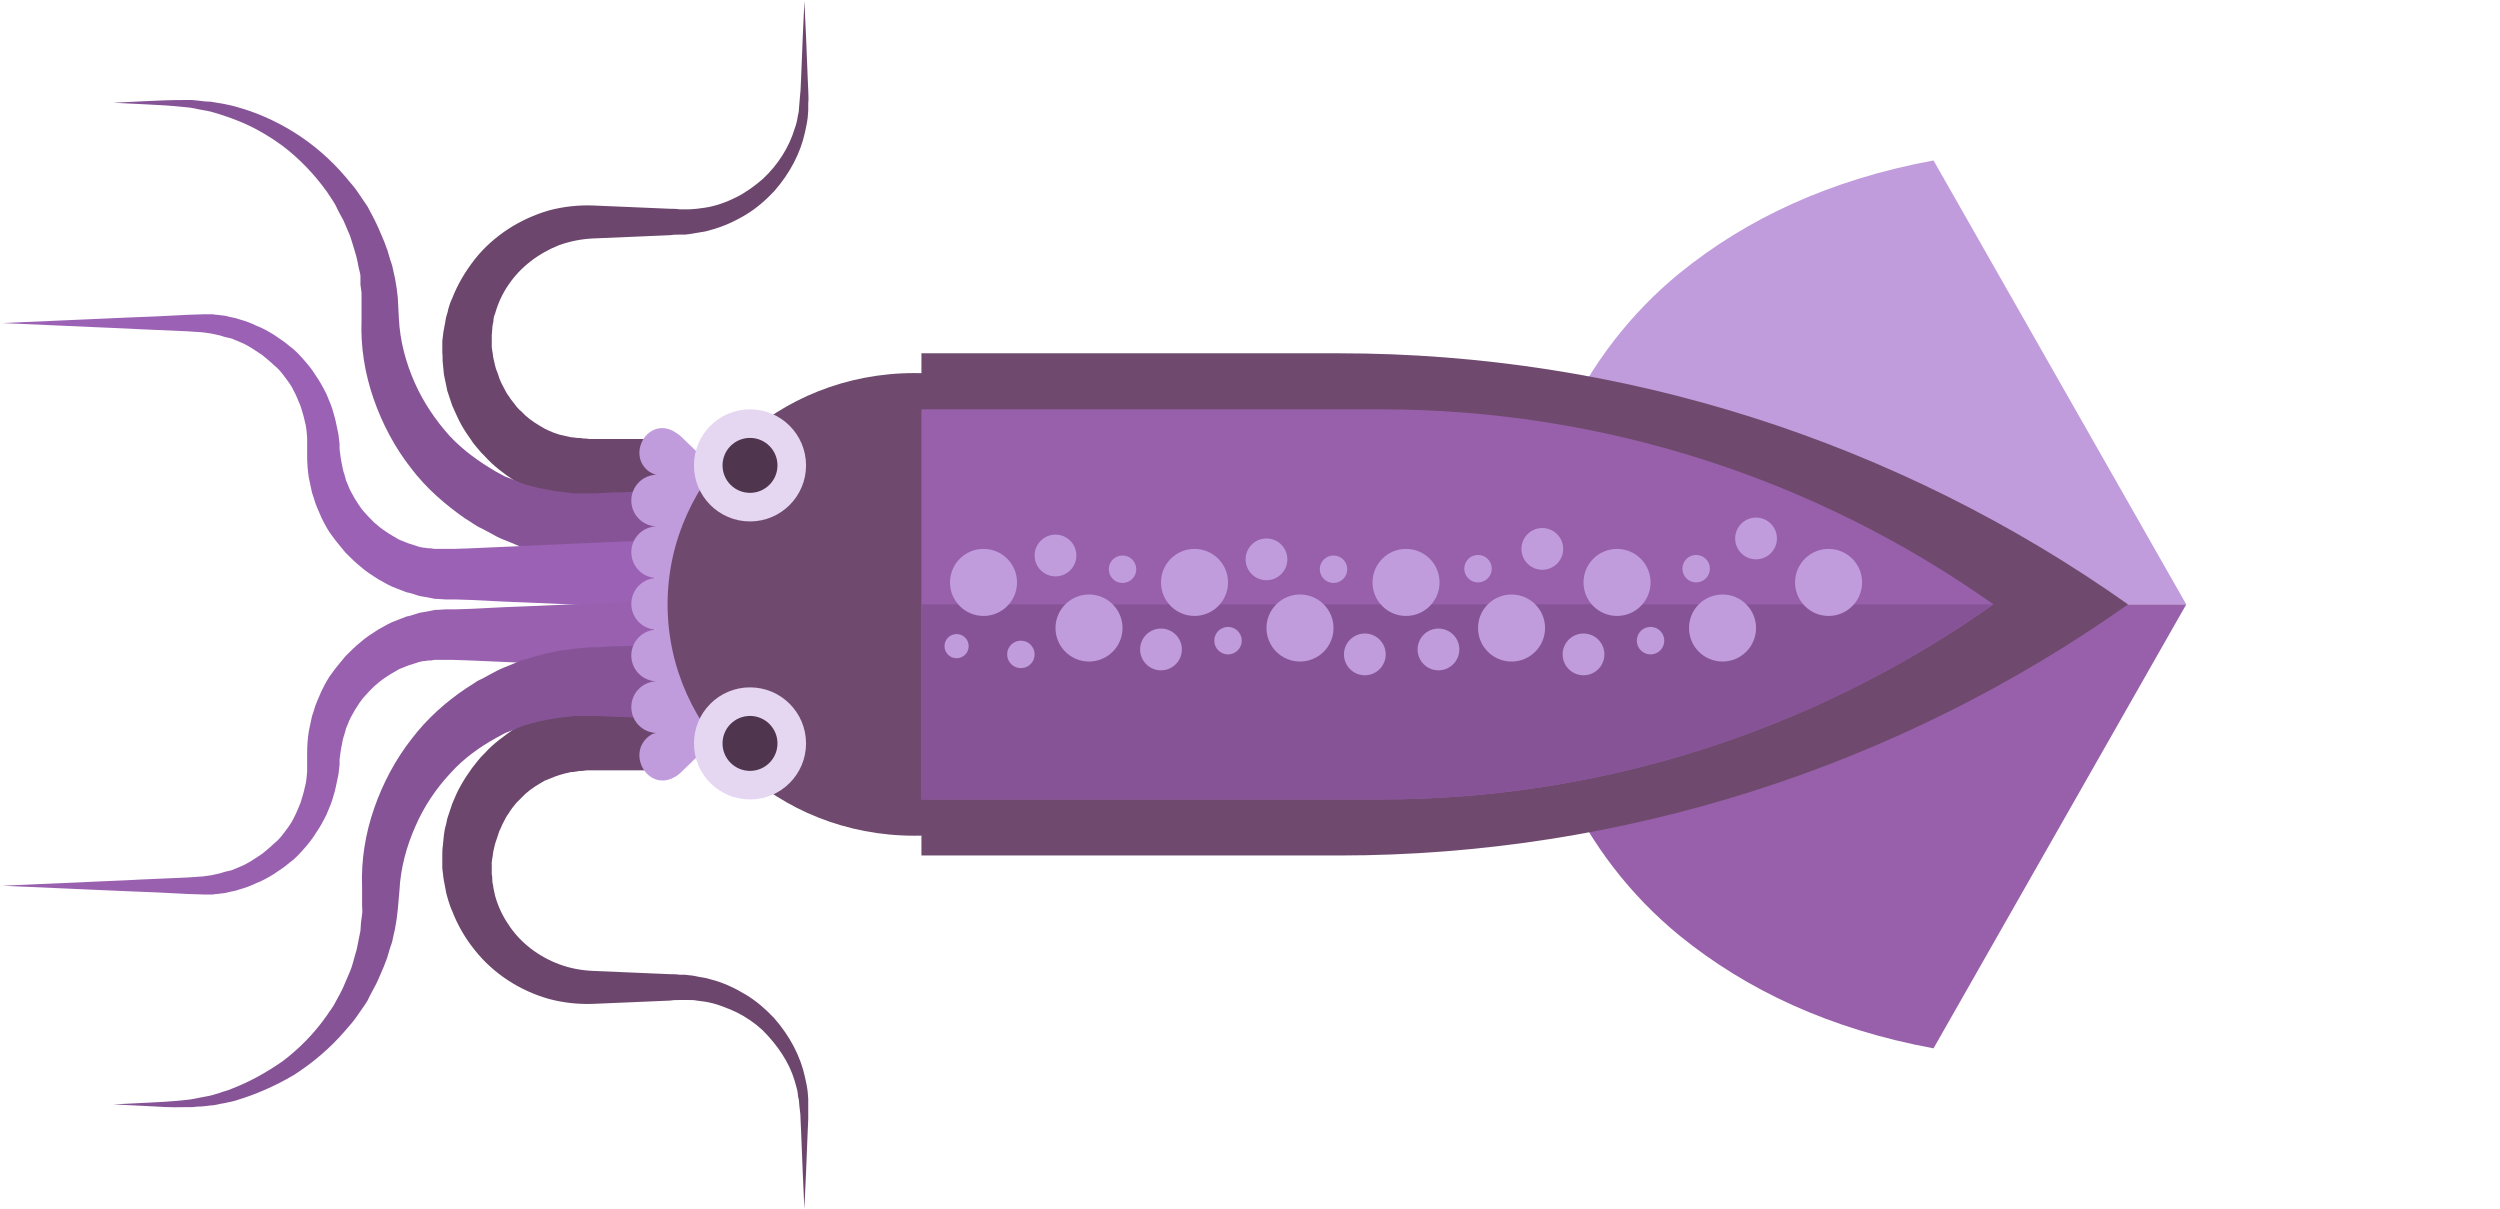 <?xml version="1.0" encoding="utf-8"?>
<!-- Generator: Adobe Illustrator 20.1.0, SVG Export Plug-In . SVG Version: 6.00 Build 0)  -->
<svg version="1.1" id="Layer_1" xmlns="http://www.w3.org/2000/svg" xmlns:xlink="http://www.w3.org/1999/xlink" x="0px" y="0px"
	 viewBox="0 0 455 220" style="enable-background:new 0 0 455 220;" xml:space="preserve">
<style type="text/css">
	.st0{fill:#C09CDC;}
	.st1{fill:#9860AB;}
	.st2{fill:#6C466D;}
	.st3{fill:#865496;}
	.st4{fill:#9B61B5;}
	.st5{fill:#9960AF;}
	.st6{fill:#6F4A6E;}
	.st7{fill:#E5D6F2;}
	.st8{fill:#4F354E;}
</style>
<g>
	<path class="st0" d="M397.9,110H277.5l0,0c0-23.3,10.2-45.6,28.2-60.3c12.2-9.9,27.3-17,46.2-20.5L397.9,110z"/>
	<path class="st1" d="M397.9,110H277.5l0,0c0,23.3,10.2,45.6,28.2,60.3c12.2,9.9,27.3,17,46.2,20.5L397.9,110z"/>
	<g>
		<path class="st2" d="M119.3,92.9c0,0-2.4-0.2-6.5-0.6c-1-0.1-2.2-0.2-3.4-0.3c-0.6-0.1-1.3-0.1-2-0.2c-0.4,0-0.9-0.1-1.3-0.1
			c-0.3,0-0.7-0.1-1.1-0.1c-0.4-0.1-0.7-0.1-1.1-0.2c-0.5-0.1-1-0.2-1.6-0.3c-0.5-0.1-1.1-0.2-1.6-0.4c-0.5-0.2-1-0.3-1.4-0.5
			c-1.9-0.7-3.9-1.6-5.8-2.8c-1.8-1.2-3.7-2.6-5.3-4.4l-0.6-0.6L87,81.7c-0.4-0.5-0.8-0.9-1.1-1.4c-0.7-1-1.4-2-2-3.1
			s-1.1-2.3-1.6-3.4c-0.2-0.6-0.4-1.2-0.6-1.8l-0.3-0.9l-0.2-1c-0.1-0.6-0.3-1.3-0.4-1.9c-0.1-0.7-0.1-1.3-0.2-2s0-1.3-0.1-2v-1
			v-0.3v-0.1v-0.1v-0.2v-0.4c0.1-0.6,0.1-1.1,0.2-1.7c0.1-0.7,0.3-1.4,0.4-2.2c0.1-0.7,0.4-1.3,0.5-2c0.2-0.7,0.4-1.3,0.7-1.9
			c1-2.6,2.4-4.9,4.1-7.1c3.4-4.3,8.3-7.4,13.5-8.9c2.6-0.7,5.4-1,8-0.9c2.4,0.1,4.7,0.2,7.1,0.3c2.3,0.1,4.7,0.2,7,0.3
			c0.6,0,1.1,0,1.7,0.1c0.5,0,1.1,0,1.6,0c0.6,0,1.1-0.1,1.5-0.1c0.5-0.1,1-0.1,1.5-0.2c2-0.3,3.9-1,5.7-1.9s3.4-2.1,4.8-3.3
			c2.8-2.6,4.8-5.8,5.8-9.1c0.3-0.8,0.5-1.6,0.6-2.4c0.1-0.4,0.2-0.8,0.2-1.2c0-0.4,0.1-0.8,0.1-1.2c0.1-0.8,0.1-1.6,0.2-2.3
			c0-0.8,0.1-1.5,0.1-2.2c0.1-2.9,0.2-5.4,0.3-7.5c0.2-4.2,0.3-6.5,0.3-6.5s0.1,2.4,0.3,6.5c0.1,2.1,0.2,4.6,0.3,7.5
			c0,0.7,0.1,1.5,0.1,2.2c0,0.8,0.1,1.6,0,2.4c0,0.4,0,0.9,0,1.3S147,21,147,21.4c-0.1,0.9-0.3,1.8-0.5,2.7
			c-0.8,3.7-2.7,7.4-5.6,10.7c-1.5,1.6-3.2,3.1-5.2,4.3s-4.2,2.2-6.5,2.8c-0.6,0.2-1.2,0.3-1.9,0.4c-0.6,0.1-1.3,0.2-1.8,0.3
			l-0.8,0.1h-0.4h-0.2H124h-0.1h-0.2c-0.6,0-1.1,0-1.7,0.1c-2.3,0.1-4.6,0.2-7,0.3c-2.3,0.1-4.7,0.2-7.1,0.3
			c-2.1,0.1-4.1,0.5-6.1,1.2c-3.8,1.5-7.1,4-9.3,7.3c-1.1,1.6-1.9,3.4-2.4,5.2c-0.2,0.4-0.3,0.9-0.3,1.4c-0.1,0.4-0.2,0.9-0.2,1.3
			c0,0.4-0.1,0.8-0.1,1.2c0,0.5,0,1.1,0,1.6V63v0.2v0.1v0.1c0-0.4,0-0.1,0-0.2l0.1,0.7c0.1,0.4,0.1,0.9,0.2,1.3s0.2,0.9,0.3,1.3
			c0.1,0.4,0.2,0.8,0.4,1.2l0.2,0.6l0.2,0.6c0.2,0.4,0.3,0.8,0.5,1.1c0.4,0.7,0.7,1.5,1.2,2.1c0.4,0.7,1,1.3,1.4,1.9
			c0.3,0.3,0.5,0.6,0.8,0.8l0.4,0.4l0.4,0.4c1.1,1,2.3,1.7,3.5,2.4c1.2,0.6,2.4,1.1,3.6,1.3c0.3,0.1,0.6,0.1,0.9,0.2
			s0.5,0.1,0.7,0.1s0.5,0.1,0.7,0.1c0.3,0,0.7,0,1.1,0.1c0.4,0,0.7,0,1.1,0.1h0.1c0.1,0-0.5,0-0.3,0l0,0h0.1h0.3h0.5
			c0.7,0,1.3,0,2,0c1.3,0,2.4,0,3.5,0c4.2,0,6.6,0,6.6,0L119.3,92.9z"/>
		<path class="st3" d="M119.6,102.4c0,0-2.2-0.1-6.1-0.3c-1,0-2.1-0.1-3.2-0.1c-0.6,0-1.2-0.1-1.8-0.1H108h-0.1h-0.4h-0.1h-0.2
			c-0.3,0-0.7-0.1-1-0.1c-0.7-0.1-1.4-0.1-2.1-0.2l-0.6-0.1l-0.7-0.1c-0.5-0.1-0.9-0.2-1.4-0.2c-0.9-0.2-1.9-0.3-2.8-0.6
			c-0.9-0.3-1.8-0.5-2.7-0.8c-0.5-0.1-0.9-0.3-1.4-0.4c-0.5-0.2-0.9-0.4-1.4-0.6c-0.9-0.4-1.9-0.7-2.8-1.2s-1.8-1-2.8-1.5
			c-0.5-0.2-0.9-0.5-1.4-0.8c-0.4-0.3-0.9-0.6-1.4-0.9c-3.6-2.5-7.1-5.5-9.9-9.2c-2.9-3.7-5.2-8-6.8-12.6c-1.6-4.6-2.4-9.5-2.2-14.4
			v-3.3c0-0.5,0-1.2,0-1.6l-0.2-1.5l0-1.5c0-0.5-0.2-1-0.3-1.5L65,47.3c-0.1-0.3-0.1-0.5-0.2-0.8l-0.2-0.7c-0.3-1-0.6-2-0.9-2.9
			c-0.4-0.9-0.8-1.9-1.2-2.8c-0.5-0.9-1-1.8-1.4-2.7c-0.5-0.9-1.1-1.7-1.6-2.5c-2.3-3.2-5-6-8-8.3c-3-2.2-6.1-3.9-9.2-5
			c-0.7-0.3-1.5-0.5-2.3-0.8c-0.8-0.2-1.5-0.5-2.2-0.6s-1.5-0.3-2.1-0.4c-0.3-0.1-0.7-0.1-1-0.2c-0.3,0-0.7-0.1-1-0.1
			c-2.7-0.3-5.1-0.4-7-0.5c-3.9-0.2-6.1-0.3-6.1-0.3s2.2-0.1,6.1-0.3c2-0.1,4.3-0.2,7.1-0.2c0.3,0,0.7,0,1.1,0
			c0.4,0,0.7,0.1,1.1,0.1c0.7,0.1,1.5,0.2,2.3,0.2c0.8,0.1,1.6,0.3,2.4,0.4c0.8,0.2,1.6,0.3,2.5,0.6c3.3,0.9,6.8,2.4,10.2,4.5
			c3.4,2.1,6.7,4.9,9.5,8.2c0.7,0.9,1.5,1.7,2.1,2.6c0.6,0.9,1.3,1.9,1.9,2.8c0.5,1,1.1,2,1.6,3.1c0.5,1,0.9,2.1,1.4,3.2l0.3,0.8
			c0.1,0.3,0.2,0.6,0.3,0.8l0.5,1.7c0.2,0.6,0.4,1.1,0.5,1.7l0.4,1.8l0.3,1.8c0.1,0.6,0.1,1.1,0.2,1.7l0.2,3.8
			c0.2,4.1,1.3,8.1,2.9,11.7s3.8,6.8,6.3,9.6c2.5,2.7,5.5,4.8,8.4,6.5c0.4,0.2,0.7,0.4,1.1,0.6s0.7,0.4,1.1,0.5
			c0.7,0.3,1.5,0.6,2.2,0.9s1.5,0.5,2.2,0.7c0.4,0.1,0.7,0.2,1.1,0.3c0.4,0.1,0.7,0.1,1.1,0.2c0.7,0.1,1.4,0.3,2.1,0.4
			c0.6,0.1,1.2,0.1,1.8,0.2c0.3,0,0.6,0.1,0.9,0.1l0.4,0.1h0.5c0.7,0,1.4,0,2.1,0c0.3,0,0.7,0,1,0h0.2h0.1c0.1,0-0.6,0-0.3,0l0,0
			h0.1h0.5c0.6,0,1.3-0.1,1.8-0.1c1.2-0.1,2.3-0.1,3.2-0.1c3.9-0.2,6.1-0.3,6.1-0.3v13.1H119.6z"/>
		<path class="st4" d="M119.6,110.7c0,0-9.1-0.4-22.7-1c-3.4-0.1-7.1-0.3-11-0.5c-1,0-2-0.1-3-0.1h-0.8h-0.6h-0.4
			c-0.5,0-1-0.1-1.5-0.1h-0.4l-0.5-0.1l-1-0.2c-0.6-0.1-1.4-0.2-1.9-0.4c-0.6-0.2-1.2-0.4-1.8-0.5c-0.6-0.2-1.2-0.5-1.8-0.7
			c-1.2-0.4-2.3-1.1-3.4-1.7c-1.1-0.7-2.2-1.4-3.1-2.2c-1-0.8-1.9-1.7-2.8-2.6c-0.8-1-1.7-2-2.4-3c-0.8-1-1.4-2.2-2-3.4
			c-0.5-1.2-1.1-2.4-1.4-3.6l-0.3-0.9c-0.1-0.3-0.1-0.6-0.2-0.9c-0.1-0.6-0.3-1.3-0.4-1.9c-0.2-1.3-0.3-2.6-0.3-3.9v-3.4
			c-0.1-0.9-0.1-1.8-0.4-2.8c-0.2-1-0.5-1.9-0.8-2.9c-0.4-0.9-0.7-1.8-1.2-2.7c-0.4-0.9-1-1.7-1.6-2.5s-1.2-1.6-2-2.2
			c-0.7-0.7-1.5-1.3-2.2-1.9c-0.8-0.5-1.6-1.1-2.5-1.6c-0.8-0.5-1.7-0.8-2.6-1.2c-0.4-0.2-0.9-0.3-1.4-0.4c-0.5-0.1-0.9-0.3-1.4-0.4
			c-0.5-0.1-0.9-0.2-1.4-0.3s-0.9-0.1-1.4-0.2c-0.9-0.1-1.9-0.1-2.9-0.2c-3.9-0.2-7.6-0.3-11-0.5c-13.6-0.6-22.7-1-22.7-1
			s9.1-0.4,22.7-1c3.4-0.1,7.1-0.3,11-0.5c1,0,1.9-0.1,3-0.1c0.5,0,1.1,0,1.6,0c0.5,0.1,1.1,0.1,1.6,0.2c0.6,0,1.1,0.2,1.6,0.3
			s1.1,0.2,1.6,0.4c1.1,0.3,2.2,0.7,3.2,1.2c1.1,0.4,2.1,1,3.1,1.6c1,0.7,2,1.3,2.9,2.1c1,0.7,1.8,1.6,2.6,2.5
			c0.8,0.9,1.6,1.9,2.2,2.9c0.7,1,1.3,2.1,1.9,3.3c0.5,1.2,1,2.3,1.3,3.5c0.4,1.2,0.6,2.6,0.9,3.9l0.2,1.7v0.4v0.6l0.1,0.7
			c0.1,1,0.3,1.9,0.5,2.9c0.1,0.5,0.3,0.9,0.4,1.4c0.1,0.2,0.1,0.5,0.2,0.7l0.3,0.7c0.3,0.9,0.8,1.7,1.3,2.6c0.5,0.8,1,1.6,1.6,2.3
			c0.6,0.7,1.3,1.4,1.9,2c0.7,0.6,1.4,1.2,2.2,1.7c0.7,0.5,1.5,0.9,2.3,1.4c0.8,0.3,1.6,0.7,2.4,0.9c0.4,0.1,0.8,0.3,1.2,0.4
			c0.4,0.1,0.8,0.2,1.2,0.2c0.4,0.1,0.8,0.1,1.1,0.1l0.5,0.1h0.3h0.4c0.5,0,1,0,1.5,0h0.4l0,0c0.1,0-0.4,0-0.2,0h0.1h0.2h0.8
			c1,0,2-0.1,3-0.1c3.9-0.2,7.6-0.3,11-0.5c13.6-0.6,22.7-1,22.7-1v12.4H119.6z"/>
		<path class="st5" d="M119.6,109.3c0,0-9.1,0.4-22.7,1c-3.4,0.1-7.1,0.3-11,0.5c-1,0-2,0.1-3,0.1h-0.8h-0.6h-0.4
			c-0.5,0-1,0.1-1.5,0.1h-0.4l-0.5,0.1l-1,0.2c-0.6,0.1-1.4,0.2-1.9,0.4c-0.6,0.2-1.2,0.4-1.8,0.5c-0.6,0.2-1.2,0.5-1.8,0.7
			c-1.2,0.4-2.3,1.1-3.4,1.7c-1.1,0.7-2.2,1.4-3.1,2.2c-1,0.8-1.9,1.7-2.8,2.6c-0.8,1-1.7,2-2.4,3c-0.8,1-1.4,2.2-2,3.4
			c-0.5,1.2-1.1,2.4-1.4,3.6l-0.3,0.9c-0.1,0.3-0.1,0.6-0.2,0.9c-0.1,0.6-0.3,1.3-0.4,1.9c-0.2,1.3-0.3,2.6-0.3,3.9v3.4
			c-0.1,0.9-0.1,1.8-0.4,2.8c-0.2,1-0.5,1.9-0.8,2.9c-0.4,0.9-0.7,1.8-1.2,2.7c-0.4,0.9-1,1.7-1.6,2.5s-1.2,1.6-2,2.2
			c-0.7,0.7-1.5,1.3-2.2,1.9c-0.8,0.5-1.6,1.1-2.5,1.6c-0.8,0.5-1.7,0.8-2.6,1.2c-0.4,0.2-0.9,0.3-1.4,0.4c-0.5,0.1-0.9,0.3-1.4,0.4
			c-0.5,0.1-0.9,0.2-1.4,0.3s-0.9,0.1-1.4,0.2c-0.9,0.1-1.9,0.1-2.9,0.2c-3.9,0.2-7.6,0.3-11,0.5c-13.6,0.6-22.7,1-22.7,1
			s9.1,0.4,22.7,1c3.4,0.1,7.1,0.3,11,0.5c1,0,1.9,0.1,3,0.1c0.5,0,1.1,0,1.6,0c0.5-0.1,1.1-0.1,1.6-0.2c0.6,0,1.1-0.2,1.6-0.3
			s1.1-0.2,1.6-0.4c1.1-0.3,2.2-0.7,3.2-1.2c1.1-0.4,2.1-1,3.1-1.6c1-0.7,2-1.3,2.9-2.1c1-0.7,1.8-1.6,2.6-2.5
			c0.8-0.9,1.6-1.9,2.2-2.9c0.7-1,1.3-2.1,1.9-3.3c0.5-1.2,1-2.3,1.3-3.5c0.4-1.2,0.6-2.6,0.9-3.9l0.2-1.7v-0.4v-0.6l0.1-0.7
			c0.1-1,0.3-1.9,0.5-2.9c0.1-0.5,0.3-0.9,0.4-1.4c0.1-0.2,0.1-0.5,0.2-0.7l0.3-0.7c0.3-0.9,0.8-1.7,1.3-2.6c0.5-0.8,1-1.6,1.6-2.3
			c0.6-0.7,1.3-1.4,1.9-2c0.7-0.6,1.4-1.2,2.2-1.7c0.7-0.5,1.5-0.9,2.3-1.4c0.8-0.3,1.6-0.7,2.4-0.9c0.4-0.1,0.8-0.3,1.2-0.4
			c0.4-0.1,0.8-0.2,1.2-0.2c0.4-0.1,0.8-0.1,1.1-0.1l0.5-0.1h0.3h0.4c0.5,0,1,0,1.5,0h0.4l0,0c0.1,0-0.4,0-0.2,0h0.1h0.2h0.8
			c1,0,2,0.1,3,0.1c3.9,0.2,7.6,0.3,11,0.5c13.6,0.6,22.7,1,22.7,1v-12.4H119.6z"/>
		<path class="st2" d="M120,140.2c0,0-2.4,0-6.6,0c-1,0-2.2,0-3.5,0c-0.6,0-1.3,0-2,0h-0.5h-0.3H107l0,0c-0.3,0,0.3,0,0.3,0h-0.1
			c-0.4,0-0.7,0-1.1,0.1c-0.3,0-0.8,0-1.1,0.1c-0.2,0-0.5,0.1-0.7,0.1s-0.5,0-0.7,0.1c-0.3,0.1-0.6,0.1-0.9,0.2
			c-1.2,0.3-2.4,0.8-3.6,1.3c-1.2,0.7-2.4,1.4-3.5,2.4l-0.4,0.4l-0.4,0.4c-0.3,0.3-0.5,0.5-0.8,0.8c-0.5,0.6-1,1.2-1.4,1.9
			c-0.5,0.6-0.8,1.4-1.2,2.1c-0.2,0.4-0.3,0.8-0.5,1.1l-0.2,0.6l-0.2,0.6c-0.1,0.4-0.3,0.8-0.4,1.2s-0.2,0.8-0.3,1.3
			c-0.1,0.4-0.1,0.9-0.2,1.3l-0.1,0.7c0-0.1,0,0.3,0-0.2v0.1v0.1v0.2v0.4c0,0.5,0,1.2,0,1.6c0.1,0.4,0.1,0.8,0.1,1.2
			s0.2,0.9,0.2,1.3c0.1,0.5,0.2,0.9,0.3,1.4c0.5,1.8,1.3,3.6,2.4,5.2c2.1,3.3,5.5,5.9,9.3,7.3c1.9,0.7,3.9,1.1,6.1,1.2
			c2.4,0.1,4.7,0.2,7.1,0.3c2.3,0.1,4.7,0.2,7,0.3c0.6,0,1.1,0,1.7,0.1h0.2h0.1h0.1h0.2h0.4l0.8,0.1c0.5,0,1.2,0.2,1.8,0.3
			s1.3,0.2,1.9,0.4c2.4,0.6,4.5,1.6,6.5,2.8s3.7,2.7,5.2,4.3c2.9,3.3,4.8,7,5.6,10.7c0.2,0.9,0.4,1.8,0.5,2.7c0,0.4,0.1,0.9,0.1,1.3
			c0,0.4,0,0.9,0,1.3c0,0.9,0,1.6,0,2.4c0,0.8-0.1,1.5-0.1,2.2c-0.1,2.9-0.2,5.4-0.3,7.5c-0.2,4.2-0.3,6.6-0.3,6.6s-0.1-2.4-0.3-6.6
			c-0.1-2.1-0.2-4.6-0.3-7.5c0-0.7-0.1-1.5-0.1-2.2c0-0.8-0.1-1.6-0.2-2.3c0-0.4-0.1-0.8-0.1-1.2c-0.1-0.4-0.2-0.8-0.2-1.2
			c-0.1-0.8-0.4-1.6-0.6-2.4c-1-3.3-3.1-6.4-5.8-9.1c-1.4-1.3-3-2.4-4.8-3.3c-1.8-0.8-3.7-1.6-5.7-1.9c-0.5-0.1-1-0.1-1.5-0.2
			c-0.5-0.1-0.9-0.1-1.5-0.1c-0.5,0-1.1,0-1.6,0c-0.6,0-1.1,0-1.7,0.1c-2.3,0.1-4.6,0.2-7,0.3c-2.3,0.1-4.7,0.2-7.1,0.3
			c-2.6,0.1-5.4-0.2-8-0.9c-5.3-1.5-10.1-4.6-13.5-8.9c-1.7-2.1-3.1-4.5-4.1-7.1c-0.3-0.6-0.5-1.3-0.7-1.9c-0.2-0.7-0.4-1.3-0.5-2
			s-0.3-1.4-0.4-2.2c-0.1-0.6-0.1-1.1-0.2-1.7v-0.4v-0.2v-0.1v-0.1v-0.3v-1c0-0.7,0-1.3,0.1-2s0.1-1.3,0.2-2s0.2-1.3,0.4-1.9l0.2-1
			l0.3-0.9c0.2-0.6,0.4-1.2,0.6-1.8c0.5-1.2,1-2.4,1.6-3.4c0.6-1.1,1.3-2.1,2-3.1c0.4-0.5,0.8-1,1.1-1.4l0.6-0.7l0.6-0.6
			c1.6-1.8,3.5-3.1,5.3-4.4c1.9-1.1,3.8-2.1,5.8-2.8c0.5-0.2,1-0.3,1.4-0.5c0.5-0.2,1-0.3,1.6-0.4c0.5-0.1,1-0.2,1.6-0.3
			c0.4-0.1,0.8-0.1,1.1-0.2c0.4-0.1,0.7-0.1,1.1-0.1s0.9-0.1,1.3-0.1c0.7-0.1,1.3-0.1,2-0.2c1.3-0.1,2.4-0.2,3.4-0.3
			c4.2-0.4,6.5-0.6,6.5-0.6L120,140.2z"/>
		<path class="st3" d="M119.6,130.8c0,0-2.2-0.1-6.1-0.3c-1,0-2.1-0.1-3.2-0.1c-0.6,0-1.2-0.1-1.8-0.1H108h-0.1l0,0
			c-0.3,0,0.4,0,0.3,0h-0.1h-0.2c-0.3,0-0.7,0-1,0c-0.7,0-1.4,0-2.1,0h-0.5l-0.4,0.1c-0.3,0-0.6,0.1-0.9,0.1
			c-0.6,0.1-1.2,0.1-1.8,0.2c-0.7,0.1-1.4,0.3-2.1,0.4c-0.4,0.1-0.7,0.1-1.1,0.2c-0.4,0.1-0.7,0.2-1.1,0.3c-0.7,0.2-1.5,0.4-2.2,0.7
			s-1.5,0.6-2.2,0.9c-0.4,0.1-0.7,0.3-1.1,0.5s-0.7,0.4-1.1,0.6c-2.9,1.6-5.9,3.7-8.4,6.5c-2.5,2.7-4.7,5.9-6.3,9.6
			c-1.6,3.6-2.7,7.6-2.9,11.7l-0.3,3.4c-0.1,0.6-0.1,1.1-0.2,1.7l-0.3,1.8l-0.4,1.8c-0.1,0.6-0.3,1.2-0.5,1.7l-0.5,1.7
			c-0.1,0.3-0.2,0.6-0.3,0.8l-0.3,0.8c-0.5,1.1-0.9,2.2-1.4,3.2s-1.1,2-1.6,3.1c-0.6,1-1.3,1.9-1.9,2.8c-0.6,0.9-1.4,1.8-2.1,2.6
			c-2.9,3.4-6.2,6.1-9.5,8.2c-3.4,2-6.9,3.5-10.2,4.5c-0.8,0.3-1.7,0.4-2.5,0.6c-0.8,0.1-1.6,0.4-2.4,0.4c-0.8,0.1-1.5,0.2-2.3,0.2
			c-0.4,0-0.7,0.1-1.1,0.1c-0.4,0-0.7,0-1.1,0c-2.8,0.1-5.1-0.1-7.1-0.2c-3.9-0.2-6.1-0.3-6.1-0.3s2.2-0.1,6.1-0.3
			c2-0.1,4.4-0.2,7-0.5c0.3,0,0.7-0.1,1-0.1c0.3-0.1,0.7-0.1,1-0.2c0.7-0.1,1.4-0.3,2.1-0.4c0.7-0.1,1.5-0.4,2.2-0.6
			c0.7-0.3,1.5-0.4,2.3-0.8c3.1-1.2,6.2-2.9,9.2-5c2.9-2.2,5.7-5,8-8.3c0.5-0.8,1.2-1.6,1.6-2.5c0.5-0.9,1-1.8,1.4-2.7
			s0.8-1.9,1.2-2.8c0.4-0.9,0.6-1.9,0.9-2.9l0.2-0.7c0.1-0.2,0.1-0.5,0.2-0.8l0.3-1.5c0.1-0.5,0.2-1,0.3-1.5l0.1-1.5l0.2-1.5
			c0.1-0.5,0-1.1,0-1.6v-3.3c-0.2-4.9,0.6-9.8,2.2-14.4c1.6-4.6,3.9-8.9,6.8-12.6c2.8-3.7,6.3-6.8,9.9-9.2c0.5-0.3,0.9-0.6,1.4-0.9
			c0.4-0.3,0.9-0.6,1.4-0.8c0.9-0.5,1.9-1,2.8-1.5s1.9-0.8,2.8-1.2c0.5-0.2,0.9-0.4,1.4-0.6s0.9-0.3,1.4-0.4
			c0.9-0.3,1.8-0.5,2.7-0.8c0.9-0.2,1.9-0.4,2.8-0.6c0.5-0.1,0.9-0.2,1.4-0.2l0.7-0.1l0.6-0.1c0.7-0.1,1.4-0.1,2.1-0.2
			c0.3,0,0.7-0.1,1-0.1h0.2h0.1h0.4h0.1h0.5c0.6,0,1.3-0.1,1.8-0.1c1.2-0.1,2.3-0.1,3.2-0.1c3.9-0.2,6.1-0.3,6.1-0.3v13.5H119.6z"/>
	</g>
	<path class="st0" d="M122,141.8c0.7-0.3,1.3-0.6,1.9-1.2l31.7-30.6l-31.7-30.6c-0.6-0.5-1.2-0.9-1.9-1.2c-4.5-1.7-7.8,4.7-3.9,7.6
		c0.5,0.3,1,0.6,1.5,0.6c-2.6,0-4.7,2.1-4.7,4.7s2.1,4.7,4.7,4.7c-2.6,0-4.7,2.1-4.7,4.7s2.1,4.7,4.7,4.7c-2.6,0-4.7,2.1-4.7,4.7
		s2.1,4.7,4.7,4.7c-2.6,0-4.7,2.1-4.7,4.7s2.1,4.7,4.7,4.7c-2.6,0-4.7,2.1-4.7,4.7c0,2.6,2.1,4.7,4.7,4.7c-0.5,0-1,0.2-1.5,0.6
		C114.2,137,117.5,143.4,122,141.8z"/>
	<ellipse class="st6" cx="166.4" cy="110" rx="44.9" ry="42.1"/>
	<path class="st6" d="M167.7,64.3h76c51.5,0,101.6,16,143.6,45.7l0,0l0,0c-42,29.7-92.2,45.7-143.6,45.7h-76V64.3z"/>
	<path class="st1" d="M251.3,145.5h-83.6v-71h83.6c40,0,78.9,12.4,111.5,35.5c-16.3,11.5-34.2,20.4-53,26.4
		C291,142.4,271.3,145.5,251.3,145.5z"/>
	<path class="st3" d="M251.3,145.5h-83.6V110h195.1c-16.3,11.5-34.2,20.4-53,26.4C291,142.4,271.3,145.5,251.3,145.5z"/>
	<g>
		<g>
			<circle class="st0" cx="332.8" cy="106" r="6.1"/>
			<circle class="st0" cx="294.3" cy="106" r="6.1"/>
			<circle class="st0" cx="313.5" cy="114.3" r="6.1"/>
			<circle class="st0" cx="217.4" cy="106" r="6.1"/>
			<circle class="st0" cx="255.9" cy="106" r="6.1"/>
			<circle class="st0" cx="236.6" cy="114.3" r="6.1"/>
			<circle class="st0" cx="179" cy="106" r="6.1"/>
			<circle class="st0" cx="198.2" cy="114.3" r="6.1"/>
			<circle class="st0" cx="275.1" cy="114.3" r="6.1"/>
			<circle class="st0" cx="319.6" cy="98" r="3.8"/>
			<circle class="st0" cx="288.2" cy="119.1" r="3.8"/>
			<circle class="st0" cx="280.7" cy="99.9" r="3.8"/>
			<circle class="st0" cx="248.4" cy="119.1" r="3.8"/>
			<circle class="st0" cx="211.3" cy="118.2" r="3.8"/>
			<circle class="st0" cx="192.1" cy="101.1" r="3.8"/>
			<circle class="st0" cx="230.5" cy="101.8" r="3.8"/>
			<circle class="st0" cx="261.8" cy="118.2" r="3.8"/>
			<circle class="st0" cx="308.7" cy="103.5" r="2.5"/>
			<circle class="st0" cx="300.4" cy="116.6" r="2.5"/>
			<circle class="st0" cx="269" cy="103.5" r="2.5"/>
			<circle class="st0" cx="242.7" cy="103.6" r="2.5"/>
			<circle class="st0" cx="204.3" cy="103.6" r="2.5"/>
			<circle class="st0" cx="185.8" cy="119.1" r="2.5"/>
			<circle class="st0" cx="174.1" cy="117.6" r="2.2"/>
			<circle class="st0" cx="223.5" cy="116.6" r="2.5"/>
		</g>
	</g>
	<g>
		<circle class="st7" cx="136.5" cy="84.7" r="10.2"/>
		<circle class="st8" cx="136.5" cy="84.7" r="5"/>
	</g>
	<g>
		<circle class="st7" cx="136.5" cy="135.3" r="10.2"/>
		<circle class="st8" cx="136.5" cy="135.3" r="5"/>
	</g>
</g>
</svg>
